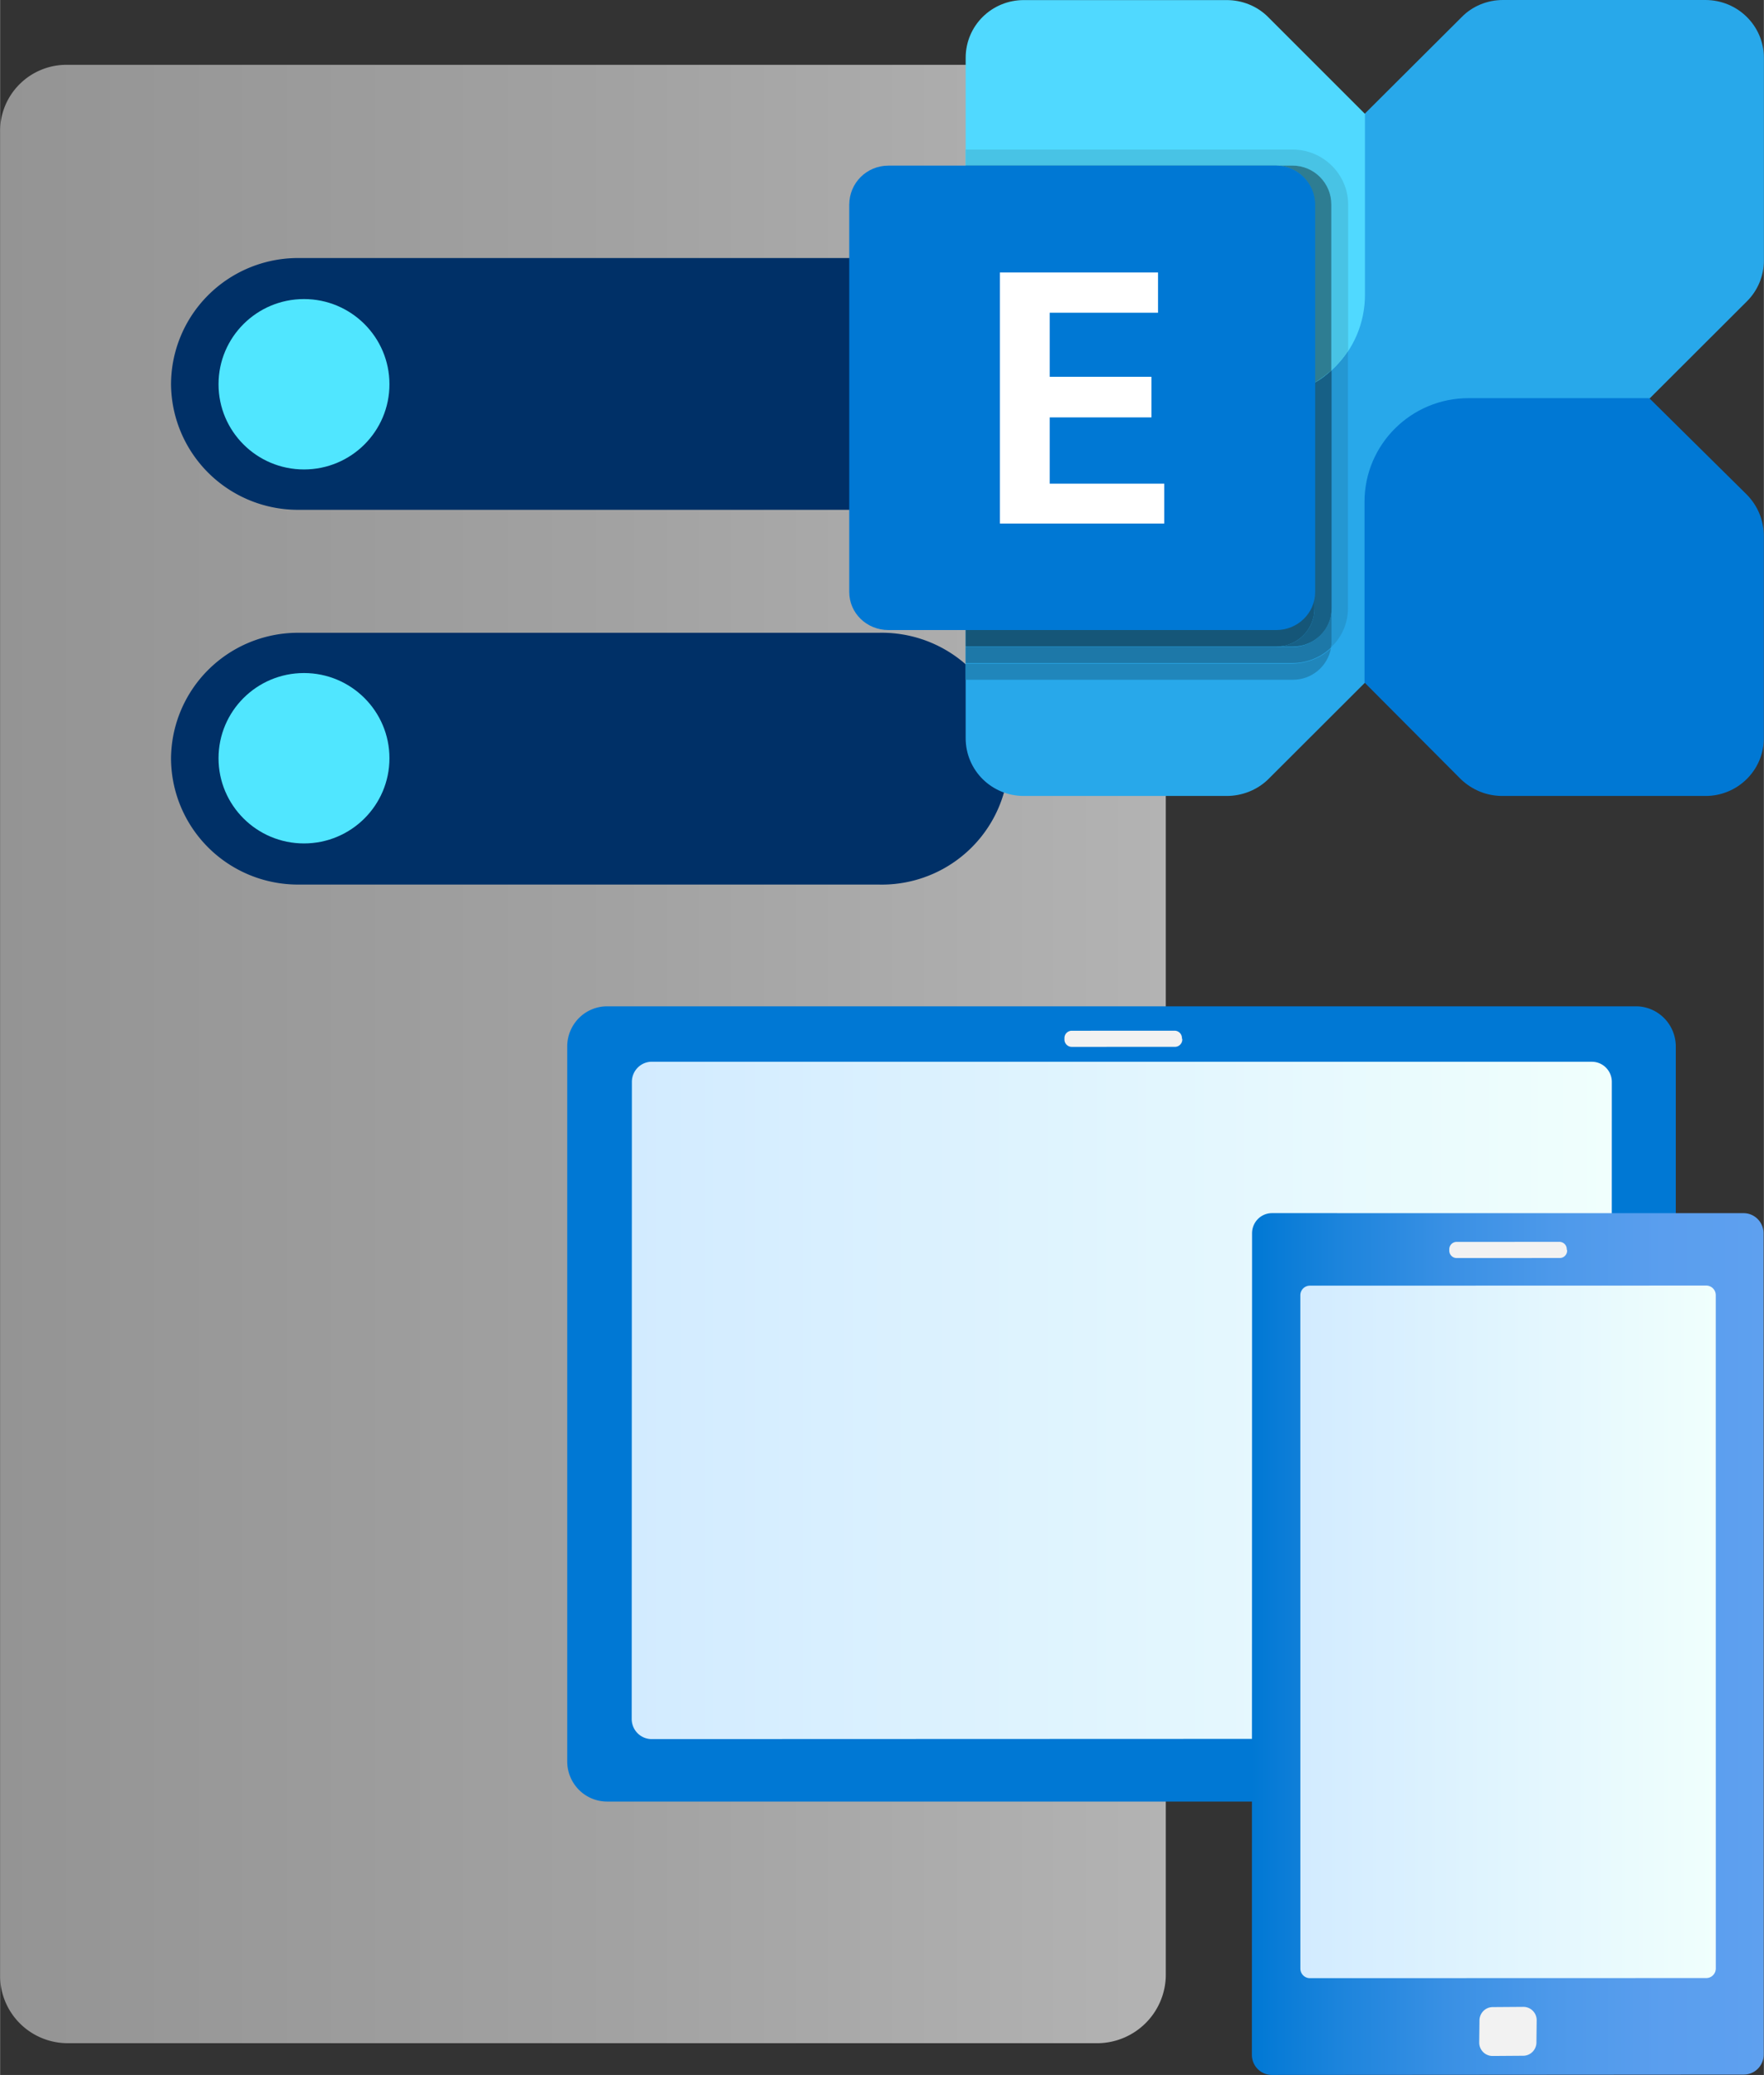 <?xml version="1.0" encoding="UTF-8" standalone="no"?>
<!-- Generated by Microsoft Visio, SVG Export Exchange Client Access Server.svg Page-1 -->

<svg
   xmlns:dc="http://purl.org/dc/elements/1.1/"
   xmlns:cc="http://creativecommons.org/ns#"
   xmlns:rdf="http://www.w3.org/1999/02/22-rdf-syntax-ns#"
   xmlns:svg="http://www.w3.org/2000/svg"
   xmlns="http://www.w3.org/2000/svg"
   xmlns:xlink="http://www.w3.org/1999/xlink"
   xmlns:sodipodi="http://sodipodi.sourceforge.net/DTD/sodipodi-0.dtd"
   xmlns:inkscape="http://www.inkscape.org/namespaces/inkscape"
   width="0.669in"
   height="0.787in"
   viewBox="0 0 48.192 56.699"
   xml:space="preserve"
   class="st26"
   version="1.1"
   id="svg350"
   sodipodi:docname="Exchange Client Access Server.svg"
   style="font-size:12px;overflow:visible;color-interpolation-filters:sRGB;fill:none;fill-rule:evenodd;stroke-linecap:square;stroke-miterlimit:3"
   inkscape:version="0.92.5 (2060ec1f9f, 2020-04-08)"><rect x="0" y="0" width="48.192" height="56.699" fill="#333333" stroke="none"/><sodipodi:namedview
   pagecolor="#ffffff"
   bordercolor="#666666"
   borderopacity="1"
   objecttolerance="10"
   gridtolerance="10"
   guidetolerance="10"
   inkscape:pageopacity="0"
   inkscape:pageshadow="2"
   inkscape:window-width="640"
   inkscape:window-height="480"
   id="namedview352"
   showgrid="false"
   inkscape:zoom="1.4049305"
   inkscape:cx="28.809591"
   inkscape:cy="37.193644"
   inkscape:window-x="0"
   inkscape:window-y="0"
   inkscape:window-maximized="0"
   inkscape:current-layer="svg350" />
	<style
   type="text/css"
   id="style2">
	<![CDATA[
		.st1 {fill:url(#grad0-11);stroke:none;stroke-linecap:butt;stroke-width:35.96}
		.st2 {fill:#003067;stroke:none;stroke-linecap:butt;stroke-width:35.96}
		.st3 {fill:#50e6ff;stroke:none;stroke-linecap:butt;stroke-width:35.96}
		.st4 {fill:#28a8ea;stroke:none;stroke-linecap:butt;stroke-width:16.105}
		.st5 {fill:#0078d4;stroke:none;stroke-linecap:butt;stroke-width:16.105}
		.st6 {fill:#50d9ff;stroke:none;stroke-linecap:butt;stroke-width:16.105}
		.st7 {fill:#2086bb;stroke:none;stroke-linecap:butt;stroke-width:16.105}
		.st8 {fill:#2497d2;stroke:none;stroke-linecap:butt;stroke-width:16.105}
		.st9 {fill:#48c3e5;stroke:none;stroke-linecap:butt;stroke-width:16.105}
		.st10 {fill:#1d78a8;stroke:none;stroke-linecap:butt;stroke-width:16.105}
		.st11 {fill:#1d79a8;stroke:none;stroke-linecap:butt;stroke-width:16.105}
		.st12 {fill:#176086;stroke:none;stroke-linecap:butt;stroke-width:16.105}
		.st13 {fill:#2e7d92;stroke:none;stroke-linecap:butt;stroke-width:16.105}
		.st14 {fill:#41afce;stroke:none;stroke-linecap:butt;stroke-width:16.105}
		.st15 {fill:#838383;stroke:none;stroke-linecap:butt;stroke-width:16.105}
		.st16 {fill:#155678;stroke:none;stroke-width:1}
		.st17 {fill:none;stroke:none;stroke-linecap:butt;stroke-width:16.105}
		.st18 {fill:#297083;stroke:none;stroke-linecap:butt;stroke-width:16.105}
		.st19 {fill:#ffffff;stroke:none;stroke-linecap:butt;stroke-width:16.105}
		.st20 {fill:#0078d4;stroke:none;stroke-linecap:butt;stroke-width:30.988}
		.st21 {fill:url(#grad0-101);stroke:none;stroke-linecap:butt;stroke-width:30.988}
		.st22 {fill:url(#grad0-106);stroke:none;stroke-linecap:butt;stroke-width:30.988}
		.st23 {fill:#f2f2f2;stroke:none;stroke-linecap:butt;stroke-width:30.988}
		.st24 {fill:none;stroke:none;stroke-linecap:butt;stroke-width:30.988}
		.st25 {fill:url(#grad0-101);stroke:none;stroke-linecap:butt;stroke-width:23.451}
		.st26 {fill:none;fill-rule:evenodd;font-size:12px;overflow:visible;stroke-linecap:square;stroke-miterlimit:3}
	]]>
	</style>

	<defs
   id="Patterns_And_Gradients">
		<linearGradient
   id="grad0-11"
   x1="-0"
   y1="55.203"
   x2="41.495"
   y2="55.203"
   gradientTransform="scale(0.768,1.303)"
   gradientUnits="userSpaceOnUse">
			<stop
   offset="0"
   stop-color="#949494"
   stop-opacity="1"
   id="stop4" />
			<stop
   offset="0.53"
   stop-color="#a2a2a2"
   stop-opacity="1"
   id="stop6" />
			<stop
   offset="1"
   stop-color="#b3b3b3"
   stop-opacity="1"
   id="stop8" />
		</linearGradient>
		<linearGradient
   id="grad0-101"
   x1="0"
   y1="0"
   x2="1"
   y2="0"
   gradientTransform="rotate(-90,0.5,0.5)">
			<stop
   offset="0"
   stop-color="#d2ebff"
   stop-opacity="1"
   id="stop11" />
			<stop
   offset="1"
   stop-color="#f0fffd"
   stop-opacity="1"
   id="stop13" />
		</linearGradient>
		<linearGradient
   id="grad0-106"
   x1="0"
   y1="78.942"
   x2="18.148"
   y2="78.942"
   gradientTransform="scale(0.771,1.298)"
   gradientUnits="userSpaceOnUse">
			<stop
   offset="0"
   stop-color="#0078d4"
   stop-opacity="1"
   id="stop16" />
			<stop
   offset="0.17"
   stop-color="#1c84dc"
   stop-opacity="1"
   id="stop18" />
			<stop
   offset="0.38"
   stop-color="#3990e4"
   stop-opacity="1"
   id="stop20" />
			<stop
   offset="0.59"
   stop-color="#4d99ea"
   stop-opacity="1"
   id="stop22" />
			<stop
   offset="0.8"
   stop-color="#5a9eee"
   stop-opacity="1"
   id="stop24" />
			<stop
   offset="1"
   stop-color="#5ea0ef"
   stop-opacity="1"
   id="stop26" />
		</linearGradient>
	<linearGradient
   inkscape:collect="always"
   xlink:href="#grad0-101"
   id="linearGradient4864"
   gradientTransform="scale(1.203,0.831)"
   x1="0"
   y1="129.281"
   x2="22.264"
   y2="129.281"
   gradientUnits="userSpaceOnUse" /><linearGradient
   inkscape:collect="always"
   xlink:href="#grad0-101"
   id="linearGradient4866"
   gradientTransform="scale(0.774,1.291)"
   x1="-0.001"
   y1="82.912"
   x2="14.657"
   y2="82.912"
   gradientUnits="userSpaceOnUse" /></defs>
	<g
   id="g348"
   transform="translate(-35.96,-34.189)">
		<title
   id="title30">Page-1</title>
		<g
   id="group16691-1"
   transform="translate(35.96,-35.102)">
			<title
   id="title32">Exchange Client Access Server.16691</title>
			<g
   id="group16692-2">
				<title
   id="title34">Page-1</title>
				<g
   id="group16693-3">
					<title
   id="title36">Sheet.16693</title>
					<g
   id="group16694-4"
   transform="translate(0,-0.858)">
						<title
   id="title38">Sheet.16694</title>
						<g
   id="group16695-5">
							<title
   id="title40">Icon-databases-136.149</title>
							<g
   id="group16696-6">
								<title
   id="title42">path4-5</title>
								<g
   id="group16697-7">
									<title
   id="title44">Sheet.16697</title>
									<g
   id="shape16698-8">
										<title
   id="title46">Sheet.16698</title>
										<path
   d="m 31.85,124.14 a 1.881,1.876 -180 0 1 -1.84,1.84 H 1.85 A 1.849,1.843 -180 0 1 0,124.14 V 73.76 a 1.816,1.811 -180 0 1 1.85,-1.84 h 28.16 a 1.849,1.843 -180 0 1 1.84,1.84 z"
   class="st1"
   id="path48"
   inkscape:connector-curvature="0"
   style="fill:url(#grad0-11);stroke:none;stroke-width:35.96;stroke-linecap:butt" />
									</g>
								</g>
							</g>
							<g
   id="group16699-12"
   transform="translate(4.67,-31.66)">
								<title
   id="title53">path6-7</title>
								<g
   id="group16700-13">
									<title
   id="title55">Sheet.16700</title>
									<g
   id="shape16701-14">
										<title
   id="title57">Sheet.16701</title>
										<path
   d="m 0,122.53 a 3.47,3.46 -180 0 1 3.44,-3.43 h 15.89 a 3.47,3.46 -180 0 1 3.56,3.43 3.47,3.46 -180 0 1 -3.56,3.45 H 3.44 A 3.47,3.46 -180 0 1 0,122.53 Z m 0,-10.22 a 3.47,3.46 -180 0 1 3.44,-3.45 h 15.89 a 3.47,3.46 -180 0 1 3.56,3.45 3.47,3.46 -180 0 1 -3.56,3.43 H 3.44 A 3.47,3.46 -180 0 1 0,112.31 Z"
   class="st2"
   id="path59"
   inkscape:connector-curvature="0"
   style="fill:#003067;stroke:none;stroke-width:35.96;stroke-linecap:butt" />
									</g>
								</g>
							</g>
							<g
   id="group16702-16"
   transform="translate(5.968,-43.007)">
								<title
   id="title64">circle8-5</title>
								<g
   id="group16703-17">
									<title
   id="title66">Sheet.16703</title>
									<g
   id="shape16704-18">
										<title
   id="title68">Sheet.16704</title>
										<ellipse
   cx="2.335"
   cy="123.656"
   rx="2.335"
   ry="2.328"
   class="st3"
   id="ellipse70"
   style="fill:#50e6ff;stroke:none;stroke-width:35.96;stroke-linecap:butt" />
									</g>
								</g>
							</g>
							<g
   id="group16705-20"
   transform="translate(5.968,-32.788)">
								<title
   id="title75">circle10-2</title>
								<g
   id="group16706-21">
									<title
   id="title77">Sheet.16706</title>
									<g
   id="shape16707-22">
										<title
   id="title79">Sheet.16707</title>
										<ellipse
   cx="2.335"
   cy="123.656"
   rx="2.335"
   ry="2.328"
   class="st3"
   id="ellipse81"
   style="fill:#50e6ff;stroke:none;stroke-width:35.96;stroke-linecap:butt" />
									</g>
								</g>
							</g>
						</g>
					</g>
					<g
   id="group16708-24"
   transform="translate(23.201,-34.939)">
						<title
   id="title88">Sheet.16708</title>
						<g
   id="group16709-25"
   transform="translate(3.181)">
							<title
   id="title90">Sheet.16709</title>
							<g
   id="group16710-26">
								<title
   id="title92">Sheet.16710</title>
								<g
   id="shape16711-27">
									<title
   id="title94">Sheet.16711</title>
									<path
   d="m 20.21,104.23 h -5.53 c -0.43,0 -0.84,0.17 -1.13,0.47 L 0.46,117.75 C 0.17,118.05 0,118.44 0,118.88 v 5.52 c 0,0.88 0.71,1.58 1.59,1.58 h 5.54 c 0.42,0 0.83,-0.16 1.13,-0.45 l 13.09,-13.07 c 0.29,-0.29 0.46,-0.69 0.46,-1.11 v -5.54 c 0,-0.87 -0.71,-1.58 -1.6,-1.58 z"
   class="st4"
   id="path96"
   inkscape:connector-curvature="0"
   style="fill:#28a8ea;stroke:none;stroke-width:16.105;stroke-linecap:butt" />
								</g>
							</g>
						</g>
						<g
   id="group16712-29"
   transform="translate(14.079)">
							<title
   id="title101">Sheet.16712</title>
							<g
   id="group16713-30">
								<title
   id="title103">Sheet.16713</title>
								<g
   id="shape16714-31">
									<title
   id="title105">Sheet.16714</title>
									<path
   d="M 9.32,125.98 H 3.77 c -0.43,0 -0.82,-0.16 -1.13,-0.45 L 0,122.88 v -4.94 c 0,-1.56 1.27,-2.83 2.84,-2.83 h 4.94 l 2.67,2.64 c 0.29,0.3 0.46,0.69 0.46,1.13 v 5.52 c 0,0.88 -0.72,1.58 -1.59,1.58 z"
   class="st5"
   id="path107"
   inkscape:connector-curvature="0"
   style="fill:#0078d4;stroke:none;stroke-width:16.105;stroke-linecap:butt" />
								</g>
							</g>
						</g>
						<g
   id="group16715-33"
   transform="translate(3.181,-10.878)">
							<title
   id="title112">Sheet.16715</title>
							<g
   id="group16716-34">
								<title
   id="title114">Sheet.16716</title>
								<g
   id="shape16717-35">
									<title
   id="title116">Sheet.16717</title>
									<path
   d="m 1.59,115.11 h 5.54 c 0.42,0 0.83,0.16 1.13,0.46 l 2.65,2.65 v 4.94 c 0,1.57 -1.27,2.82 -2.85,2.82 H 3.12 L 0.46,123.35 C 0.17,123.05 0,122.66 0,122.22 v -5.53 c 0,-0.88 0.71,-1.58 1.59,-1.58 z"
   class="st6"
   id="path118"
   inkscape:connector-curvature="0"
   style="fill:#50d9ff;stroke:none;stroke-width:16.105;stroke-linecap:butt" />
								</g>
							</g>
						</g>
						<g
   id="group16718-37"
   transform="translate(3.181,-3.175)">
							<title
   id="title123">Sheet.16718</title>
							<g
   id="group16719-38">
								<title
   id="title125">Sheet.16719</title>
								<g
   id="shape16720-39">
									<title
   id="title127">Sheet.16720</title>
									<path
   d="m 0,122.05 v 3.93 h 8.94 c 0,0 0,0 0,0 0.52,0 0.95,-0.37 1.04,-0.86 -0.27,0.26 -0.65,0.41 -1.04,0.42 H 0 Z"
   class="st7"
   id="path129"
   inkscape:connector-curvature="0"
   style="fill:#2086bb;stroke:none;stroke-width:16.105;stroke-linecap:butt" />
								</g>
							</g>
						</g>
						<g
   id="group16721-41"
   transform="translate(13.156,-4.057)">
							<title
   id="title134">Sheet.16721</title>
							<g
   id="group16722-42">
								<title
   id="title136">Sheet.16722</title>
								<g
   id="shape16723-43">
									<title
   id="title138">Sheet.16723</title>
									<path
   d="m 0.47,117.88 c -0.12,0.19 -0.28,0.37 -0.44,0.52 v 6.51 c 0,0 0,0 0,0 v 0.9 c 0,0.07 -0.02,0.13 -0.03,0.17 0,0 0,0 0,0 0.29,-0.26 0.47,-0.65 0.47,-1.07 z"
   class="st8"
   id="path140"
   inkscape:connector-curvature="0"
   style="fill:#2497d2;stroke:none;stroke-width:16.105;stroke-linecap:butt" />
								</g>
							</g>
						</g>
						<g
   id="group16724-45"
   transform="translate(3.181,-11.633)">
							<title
   id="title145">Sheet.16724</title>
							<g
   id="group16725-46">
								<title
   id="title147">Sheet.16725</title>
								<g
   id="shape16726-47">
									<title
   id="title149">Sheet.16726</title>
									<path
   d="M 8.94,119.95 H 0 v 0.44 h 8.49 c 0,0 0,0 0,0 0,0 0,0 0,0 h 0.45 c 0,0 0,0 0,0 0.57,0 1.05,0.47 1.05,1.05 v 0.01 4.53 c 0.17,-0.14 0.32,-0.33 0.46,-0.53 v -4 c 0,-0.83 -0.69,-1.5 -1.51,-1.5 z"
   class="st9"
   id="path151"
   inkscape:connector-curvature="0"
   style="fill:#48c3e5;stroke:none;stroke-width:16.105;stroke-linecap:butt" />
								</g>
							</g>
						</g>
						<g
   id="group16727-49"
   transform="translate(3.181,-3.632)">
							<title
   id="title156">Sheet.16727</title>
							<g
   id="group16728-50">
								<title
   id="title158">Sheet.16728</title>
								<g
   id="shape16729-51">
									<title
   id="title160">Sheet.16729</title>
									<path
   d="m 0,122.5 v 3.48 h 8.94 c 0.39,0 0.77,-0.16 1.04,-0.42 0,0 0,0 0,0 0.01,-0.05 0.02,-0.11 0.02,-0.17 v -0.9 c 0,0.57 -0.48,1.04 -1.06,1.05 H 0 Z"
   class="st10"
   id="path162"
   inkscape:connector-curvature="0"
   style="fill:#1d78a8;stroke:none;stroke-width:16.105;stroke-linecap:butt" />
								</g>
							</g>
						</g>
						<g
   id="group16730-53"
   transform="translate(13.176,-5.137)">
							<title
   id="title167">Sheet.16730</title>
							<g
   id="group16731-54">
								<title
   id="title169">Sheet.16731</title>
								<g
   id="shape16732-55">
									<title
   id="title171">Sheet.16732</title>
									<path
   d="m 0,119.48 v 6.5 z"
   class="st11"
   id="path173"
   inkscape:connector-curvature="0"
   style="fill:#1d79a8;stroke:none;stroke-width:16.105;stroke-linecap:butt" />
								</g>
							</g>
						</g>
						<g
   id="group16733-57"
   transform="translate(3.181,-4.083)">
							<title
   id="title178">Sheet.16733</title>
							<g
   id="group16734-58">
								<title
   id="title180">Sheet.16734</title>
								<g
   id="shape16735-59">
									<title
   id="title182">Sheet.16735</title>
									<path
   d="m 10,118.43 c -0.15,0.13 -0.29,0.25 -0.47,0.34 v 6.17 c 0,0.58 -0.47,1.04 -1.04,1.04 H 0 v -3.03 3.03 h 8.94 c 0.58,0 1.06,-0.46 1.06,-1.04 z"
   class="st12"
   id="path184"
   inkscape:connector-curvature="0"
   style="fill:#176086;stroke:none;stroke-width:16.105;stroke-linecap:butt" />
								</g>
							</g>
						</g>
						<g
   id="group16736-61"
   transform="translate(11.662,-11.295)">
							<title
   id="title189">Sheet.16736</title>
							<g
   id="group16737-62">
								<title
   id="title191">Sheet.16737</title>
								<g
   id="shape16738-63">
									<title
   id="title193">Sheet.16738</title>
									<path
   d="m 0.45,120.05 c 0,0 0,0 0,0 H 0 c 0.58,0 1.05,0.48 1.05,1.06 v 4.87 c 0.17,-0.09 0.31,-0.21 0.46,-0.33 v -4.54 c 0,-0.58 -0.47,-1.06 -1.06,-1.06 z"
   class="st13"
   id="path195"
   inkscape:connector-curvature="0"
   style="fill:#2e7d92;stroke:none;stroke-width:16.105;stroke-linecap:butt" />
								</g>
							</g>
						</g>
						<g
   id="group16739-65"
   transform="translate(3.181,-17.235)">
							<title
   id="title200">Sheet.16739</title>
							<g
   id="group16740-66">
								<title
   id="title202">Sheet.16740</title>
								<g
   id="shape16741-67">
									<title
   id="title204">Sheet.16741</title>
									<path
   d="M 8.49,125.98 H 0 Z"
   class="st14"
   id="path206"
   inkscape:connector-curvature="0"
   style="fill:#41afce;stroke:none;stroke-width:16.105;stroke-linecap:butt" />
								</g>
							</g>
						</g>
						<g
   id="group16742-69"
   transform="translate(3.181,-7.119)">
							<title
   id="title211">Sheet.16742</title>
							<g
   id="group16743-70">
								<title
   id="title213">Sheet.16743</title>
								<g
   id="shape16744-71">
									<title
   id="title215">Sheet.16744</title>
									<path
   d="m 0,118.46 v 7.52 c 0,-0.41 0.17,-0.81 0.46,-1.11 l 2.66,-2.65 -2.66,-2.63 C 0.17,119.29 0,118.88 0,118.46 Z"
   class="st15"
   id="path217"
   inkscape:connector-curvature="0"
   style="fill:#838383;stroke:none;stroke-width:16.105;stroke-linecap:butt" />
								</g>
							</g>
						</g>
						<g
   id="group16745-73"
   transform="translate(3.181,-4.083)">
							<title
   id="title222">Sheet.16745</title>
							<g
   id="group16746-74">
								<title
   id="title224">Sheet.16746</title>
								<g
   id="shape16747-75">
									<title
   id="title226">Sheet.16747</title>
									<path
   d="m 9.53,118.77 c -0.43,0.27 -0.92,0.41 -1.47,0.41 H 3.12 l -2.66,2.66 C 0.17,122.13 0,122.53 0,122.95 v 3.03 h 8.49 c 0.57,0 1.04,-0.46 1.04,-1.04 z"
   class="st16"
   id="path228"
   inkscape:connector-curvature="0"
   style="fill:#155678;stroke:none;stroke-width:1" />
								</g>
							</g>
							<g
   id="group16748-77">
								<title
   id="title232">Sheet.16748</title>
								<g
   id="shape16749-78">
									<title
   id="title234">Sheet.16749</title>
									<path
   d="m 9.53,118.77 c -0.43,0.27 -0.92,0.41 -1.47,0.41 H 3.12 l -2.66,2.66 C 0.17,122.13 0,122.53 0,122.95 v 3.03 h 8.49 c 0.57,0 1.04,-0.46 1.04,-1.04 z"
   class="st17"
   id="path236"
   inkscape:connector-curvature="0"
   style="fill:none;stroke:none;stroke-width:16.105;stroke-linecap:butt" />
								</g>
							</g>
						</g>
						<g
   id="group16750-80"
   transform="translate(3.181,-10.884)">
							<title
   id="title241">Sheet.16750</title>
							<g
   id="group16751-81">
								<title
   id="title243">Sheet.16751</title>
								<g
   id="shape16752-82">
									<title
   id="title245">Sheet.16752</title>
									<path
   d="M 8.49,119.64 H 0 v 2.58 c 0,0.43 0.17,0.83 0.46,1.13 l 2.66,2.63 h 4.94 c 0.55,0 1.05,-0.14 1.47,-0.41 v -4.87 c 0,-0.58 -0.47,-1.06 -1.04,-1.06 z"
   class="st18"
   id="path247"
   inkscape:connector-curvature="0"
   style="fill:#297083;stroke:none;stroke-width:16.105;stroke-linecap:butt" />
								</g>
							</g>
						</g>
						<g
   id="group16753-84"
   transform="translate(0,-4.534)">
							<title
   id="title252">Sheet.16753</title>
							<g
   id="group16754-85">
								<title
   id="title254">Sheet.16754</title>
								<g
   id="shape16755-86">
									<title
   id="title256">Sheet.16755</title>
									<path
   d="m 1.07,113.29 h 10.6 c 0.57,0 1.06,0.47 1.06,1.07 v 10.58 c 0,0.58 -0.48,1.04 -1.06,1.04 H 1.07 C 0.48,125.98 0,125.52 0,124.94 v -10.58 c 0,-0.6 0.48,-1.07 1.07,-1.07 z"
   class="st5"
   id="path258"
   inkscape:connector-curvature="0"
   style="fill:#0078d4;stroke:none;stroke-width:16.105;stroke-linecap:butt" />
								</g>
							</g>
						</g>
						<g
   id="group16756-88"
   transform="translate(4.117,-7.444)">
							<title
   id="title263">Sheet.16756</title>
							<g
   id="group16757-89">
								<title
   id="title265">Sheet.16757</title>
								<g
   id="shape16758-90">
									<title
   id="title267">Sheet.16758</title>
									<path
   d="M 4.32,120.22 H 1.36 v 1.75 h 2.78 v 1.11 H 1.36 v 1.81 h 3.13 v 1.09 H 0 v -6.86 h 4.32 z"
   class="st19"
   id="path269"
   inkscape:connector-curvature="0"
   style="fill:#ffffff;stroke:none;stroke-width:16.105;stroke-linecap:butt" />
								</g>
							</g>
						</g>
					</g>
					<g
   id="group16759-92"
   transform="translate(15.495)">
						<title
   id="title275">Intune Device.1900</title>
						<g
   id="group16760-93">
							<title
   id="title277">layer1</title>
							<g
   id="group16761-94"
   transform="translate(0,-7.461)">
								<title
   id="title279">rect25</title>
								<g
   id="shape16762-95">
									<title
   id="title281">Sheet.16762</title>
									<path
   d="m 0,124.89 a 1.099,1.09 -90 0 0 1.09,1.09 h 28.12 a 1.099,1.09 -90 0 0 1.08,-1.09 v -19.54 a 1.099,1.09 -90 0 0 -1.08,-1.1 H 1.09 A 1.099,1.09 -90 0 0 0,105.35 Z"
   class="st20"
   id="path283"
   inkscape:connector-curvature="0"
   style="fill:#0078d4;stroke:none;stroke-width:30.988;stroke-linecap:butt" />
								</g>
							</g>
							<g
   id="group16763-97"
   transform="translate(1.762,-9.177)">
								<title
   id="title287">rect27</title>
								<g
   id="shape16764-98">
									<title
   id="title289">Sheet.16764</title>
									<path
   d="m 0,125.44 a 0.55,0.545 -90 0 0 0.545,0.549 L 26.23,125.98 a 0.55,0.545 -90 0 0 0.545,-0.549 L 26.78,108.03 a 0.55,0.545 -90 0 0 -0.545,-0.549 L 0.55,107.48 a 0.55,0.545 -90 0 0 -0.545,0.549 z"
   class="st21"
   id="path291"
   inkscape:connector-curvature="0"
   style="fill:url(#linearGradient4864);stroke:none;stroke-width:30.988;stroke-linecap:butt" />
								</g>
							</g>
							<g
   id="group16765-102"
   transform="translate(18.707)">
								<title
   id="title295">rect29</title>
								<g
   id="shape16766-103">
									<title
   id="title297">Sheet.16766</title>
									<path
   d="m 0,125.44 a 0.55,0.545 -90 0 0 0.545,0.549 L 13.44,125.98 a 0.55,0.545 -90 0 0 0.545,-0.549 L 13.98,102.99 a 0.55,0.545 -90 0 0 -0.545,-0.549 L 0.55,102.44 a 0.55,0.545 -90 0 0 -0.545,0.549 z"
   class="st22"
   id="path299"
   inkscape:connector-curvature="0"
   style="fill:url(#grad0-106);stroke:none;stroke-width:30.988;stroke-linecap:butt" />
								</g>
							</g>
							<g
   id="group16767-107"
   transform="translate(24.101,-22.314)">
								<title
   id="title303">rect31</title>
								<g
   id="shape16768-108">
									<title
   id="title305">Sheet.16768</title>
									<path
   d="m 0,125.78 a 0.201,0.2 -90 0 0 0.2,0.201 L 3.02,125.98 a 0.201,0.2 -90 0 0 0.2,-0.201 L 3.21,125.74 A 0.201,0.2 -90 0 0 3.01,125.539 L 0.2,125.54 a 0.201,0.2 -90 0 0 -0.2,0.201 z"
   class="st23"
   id="path307"
   inkscape:connector-curvature="0"
   style="fill:#f2f2f2;stroke:none;stroke-width:30.988;stroke-linecap:butt" />
								</g>
							</g>
							<g
   id="group16769-110"
   transform="translate(20.029,-2.643)">
								<title
   id="title311">rect33</title>
								<g
   id="shape16770-111">
									<title
   id="title313">Sheet.16770</title>
									<path
   d="m 0,125.73 a 0.256,0.254 -90 0 0 0.254,0.256 L 11.1,125.98 a 0.256,0.254 -90 0 0 0.254,-0.256 L 11.35,107.32 a 0.256,0.254 -90 0 0 -0.254,-0.256 L 0.25,107.06 a 0.256,0.254 -90 0 0 -0.254,0.256 z"
   class="st24"
   id="path315"
   inkscape:connector-curvature="0"
   style="fill:none;stroke:none;stroke-width:30.988;stroke-linecap:butt" />
								</g>
							</g>
							<g
   id="group16771-113"
   transform="translate(13.586,-28.084)">
								<title
   id="title319">rect35</title>
								<g
   id="shape16772-114">
									<title
   id="title321">Sheet.16772</title>
									<path
   d="m 0,125.78 a 0.201,0.2 -90 0 0 0.2,0.201 L 3.02,125.98 a 0.201,0.2 -90 0 0 0.2,-0.201 L 3.21,125.74 A 0.201,0.2 -90 0 0 3.01,125.539 L 0.2,125.54 a 0.201,0.2 -90 0 0 -0.2,0.201 z"
   class="st23"
   id="path323"
   inkscape:connector-curvature="0"
   style="fill:#f2f2f2;stroke:none;stroke-width:30.988;stroke-linecap:butt" />
								</g>
							</g>
							<g
   id="group16773-116"
   transform="translate(24.919,-0.515)">
								<title
   id="title327">rect37</title>
								<g
   id="shape16774-117">
									<title
   id="title329">Sheet.16774</title>
									<path
   d="m 0,125.62 a 0.366,0.363 -90 0 0 0.363,0.366 L 1.2,125.98 a 0.366,0.363 -90 0 0 0.363,-0.366 L 1.57,125.01 A 0.366,0.363 -90 0 0 1.207,124.644 L 0.37,124.65 a 0.366,0.363 -90 0 0 -0.363,0.366 z"
   class="st23"
   id="path331"
   inkscape:connector-curvature="0"
   style="fill:#f2f2f2;stroke:none;stroke-width:30.988;stroke-linecap:butt" />
								</g>
							</g>
							<g
   id="group16775-119"
   transform="translate(20.032,-2.638)">
								<title
   id="title335">rect30</title>
								<g
   id="shape16776-120">
									<title
   id="title337">Sheet.16776</title>
									<path
   d="m 0,125.72 a 0.263,0.261 -90 0 0 0.261,0.263 L 11.09,125.98 a 0.263,0.261 -90 0 0 0.261,-0.263 L 11.35,107.32 a 0.263,0.261 -90 0 0 -0.261,-0.263 L 0.26,107.06 a 0.263,0.261 -90 0 0 -0.261,0.263 z"
   class="st25"
   id="path339"
   inkscape:connector-curvature="0"
   style="fill:url(#linearGradient4866);stroke:none;stroke-width:23.451;stroke-linecap:butt" />
								</g>
							</g>
						</g>
					</g>
				</g>
			</g>
		</g>
	</g>
</svg>